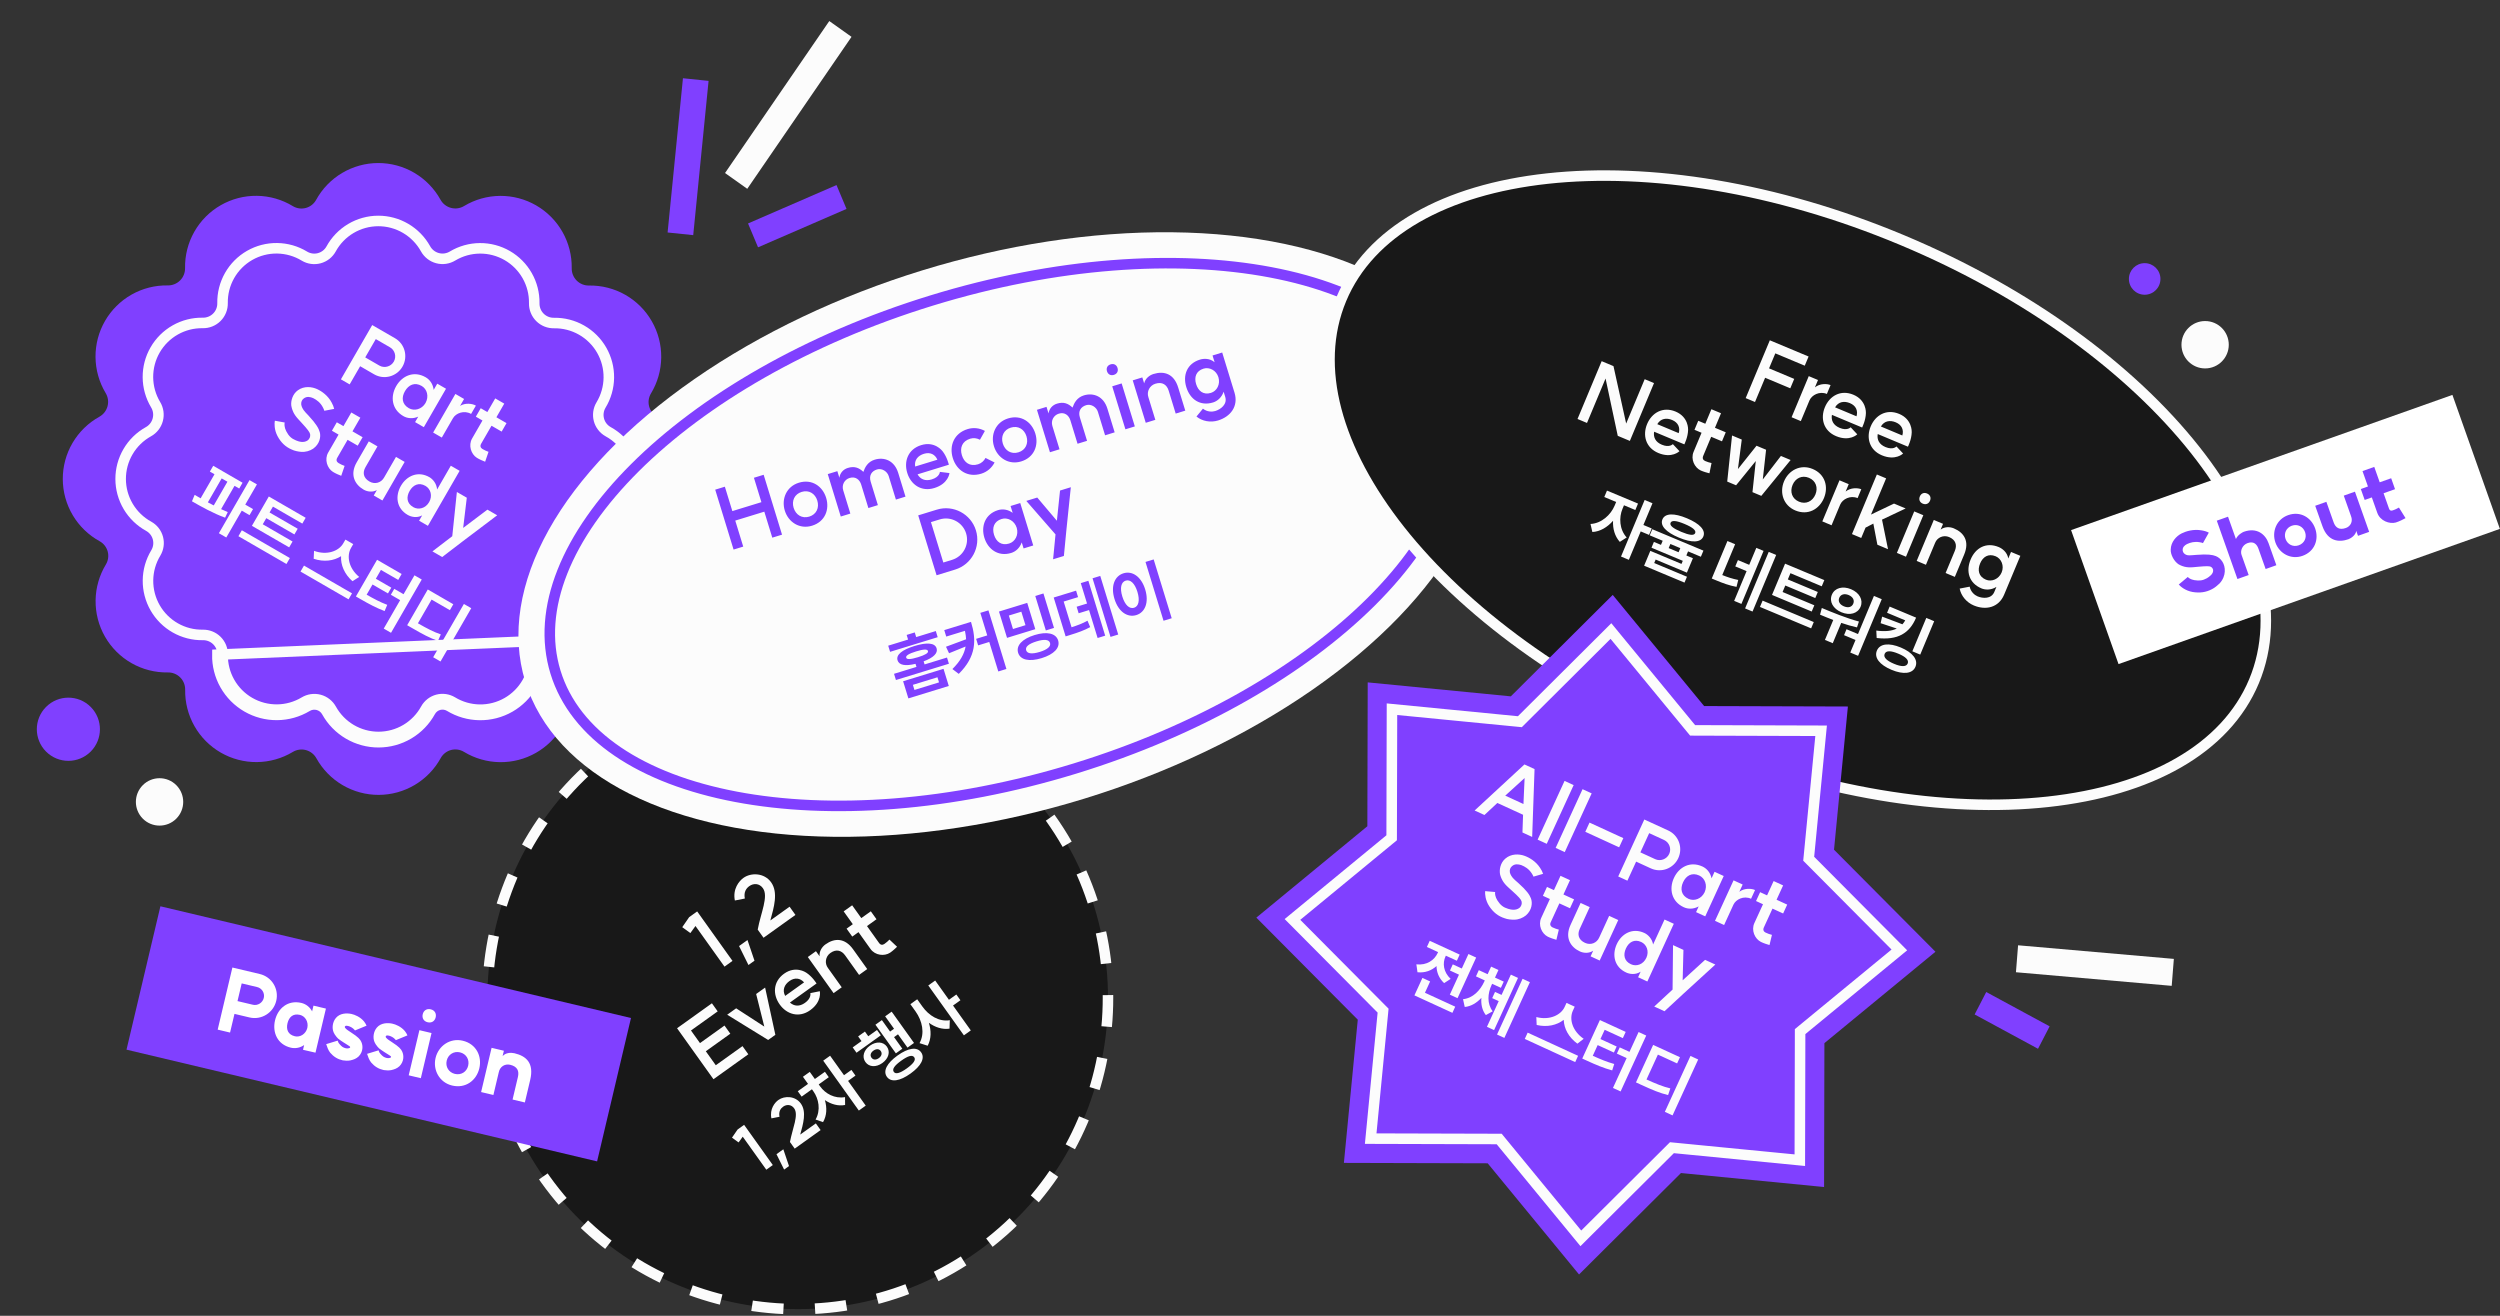 <svg width="475" height="250" viewBox="0 0 475 250" fill="none" xmlns="http://www.w3.org/2000/svg">
<rect x="0" y="0" width="475" height="250" fill="#333333" stroke="none"/>
<g clip-path="url(#clip0_896_12538)">
<ellipse cx="418.973" cy="65.5" rx="4.494" ry="4.5" fill="#FCFCFC"/>
<ellipse cx="407.487" cy="53" rx="2.996" ry="3" fill="#8040FF"/>
<rect width="4.893" height="29.455" transform="matrix(0.995 0.103 -0.099 0.995 129.76 14.865)" fill="#8040FF"/>
<rect width="4.917" height="18.331" transform="matrix(0.387 0.922 -0.917 0.398 158.936 35.162)" fill="#8040FF"/>
<rect width="5.182" height="35" transform="matrix(0.815 0.579 -0.566 0.825 157.565 4)" fill="#FCFCFC"/>
<rect width="4.8" height="13.701" transform="matrix(-0.459 0.888 -0.879 -0.476 389.428 195.005)" fill="#8040FF"/>
<rect width="5.136" height="29.714" transform="matrix(-0.079 0.997 -0.996 -0.087 413.031 182.19)" fill="#FCFCFC"/>
<circle r="4.497" transform="matrix(-0.707 -0.708 0.707 -0.708 30.314 152.363)" fill="#FCFCFC"/>
<circle r="5.996" transform="matrix(-0.707 -0.708 0.707 -0.708 12.992 138.557)" fill="#8040FF"/>
<path d="M123.844 121.035C125.048 118.949 125.672 116.578 125.651 114.169C125.631 111.76 124.967 109.399 123.728 107.333C123.502 106.96 123.353 106.545 123.291 106.113C123.229 105.682 123.255 105.242 123.367 104.82C123.48 104.399 123.676 104.005 123.945 103.662C124.214 103.318 124.549 103.033 124.931 102.823C127.041 101.651 128.798 99.934 130.018 97.851C131.239 95.767 131.879 93.394 131.87 90.978C131.862 88.562 131.207 86.192 129.972 84.115C128.737 82.039 126.969 80.332 124.851 79.171C124.481 78.964 124.156 78.684 123.896 78.349C123.636 78.014 123.445 77.63 123.336 77.219C123.226 76.809 123.2 76.382 123.258 75.961C123.317 75.541 123.458 75.136 123.675 74.772C124.927 72.709 125.603 70.347 125.633 67.932C125.663 65.518 125.046 63.139 123.846 61.044C122.646 58.948 120.907 57.213 118.81 56.018C116.713 54.824 114.334 54.214 111.922 54.251C111.487 54.261 111.054 54.183 110.649 54.021C110.245 53.859 109.878 53.616 109.57 53.308C109.262 52.999 109.019 52.632 108.857 52.227C108.695 51.822 108.617 51.389 108.627 50.953C108.665 48.544 108.06 46.169 106.873 44.072C105.686 41.976 103.96 40.235 101.876 39.03C99.791 37.825 97.422 37.199 95.016 37.218C92.609 37.237 90.251 37.9 88.187 39.138C87.815 39.364 87.401 39.513 86.97 39.575C86.539 39.637 86.1 39.61 85.679 39.498C85.258 39.385 84.865 39.187 84.522 38.918C84.18 38.648 83.896 38.312 83.687 37.929C82.514 35.817 80.797 34.058 78.715 32.835C76.632 31.612 74.26 30.971 71.847 30.977C69.433 30.984 67.066 31.638 64.991 32.873C62.917 34.107 61.211 35.875 60.053 37.994C59.846 38.365 59.567 38.69 59.233 38.951C58.898 39.211 58.515 39.402 58.105 39.512C57.696 39.622 57.268 39.649 56.848 39.591C56.428 39.533 56.024 39.392 55.659 39.175C53.597 37.918 51.236 37.238 48.822 37.206C46.409 37.174 44.031 37.79 41.938 38.991C39.844 40.192 38.111 41.933 36.919 44.033C35.727 46.134 35.12 48.516 35.161 50.931C35.171 51.367 35.092 51.801 34.929 52.205C34.767 52.61 34.524 52.977 34.216 53.286C33.907 53.594 33.54 53.836 33.136 53.998C32.731 54.16 32.298 54.239 31.862 54.229C29.456 54.188 27.083 54.793 24.989 55.979C22.895 57.166 21.157 58.892 19.954 60.977C18.751 63.063 18.128 65.433 18.148 67.842C18.169 70.251 18.833 72.611 20.071 74.677C20.297 75.05 20.446 75.465 20.508 75.897C20.57 76.329 20.544 76.768 20.432 77.19C20.319 77.611 20.123 78.005 19.854 78.349C19.585 78.692 19.25 78.977 18.868 79.187C16.758 80.359 15.001 82.077 13.781 84.16C12.56 86.244 11.921 88.618 11.929 91.034C11.937 93.45 12.592 95.82 13.826 97.897C15.06 99.974 16.828 101.682 18.946 102.842C19.316 103.049 19.641 103.328 19.902 103.663C20.163 103.998 20.354 104.381 20.464 104.791C20.574 105.201 20.6 105.629 20.542 106.049C20.483 106.47 20.341 106.874 20.123 107.238C18.87 109.302 18.193 111.665 18.163 114.081C18.133 116.497 18.75 118.877 19.951 120.973C21.152 123.069 22.893 124.805 24.992 126C27.091 127.194 29.471 127.803 31.885 127.763C32.32 127.753 32.753 127.832 33.157 127.994C33.562 128.156 33.929 128.399 34.237 128.707C34.545 129.015 34.787 129.383 34.95 129.787C35.111 130.192 35.19 130.626 35.18 131.061C35.141 133.47 35.747 135.846 36.934 137.942C38.121 140.039 39.846 141.78 41.931 142.985C44.016 144.19 46.384 144.815 48.791 144.796C51.198 144.777 53.556 144.115 55.62 142.877C55.992 142.65 56.406 142.501 56.837 142.44C57.268 142.378 57.707 142.404 58.128 142.517C58.548 142.63 58.942 142.827 59.284 143.097C59.627 143.366 59.911 143.703 60.12 144.085C61.293 146.195 63.01 147.952 65.091 149.173C67.173 150.394 69.543 151.035 71.955 151.028C74.367 151.021 76.733 150.368 78.806 149.135C80.88 147.903 82.585 146.136 83.744 144.02C83.95 143.649 84.229 143.324 84.563 143.063C84.898 142.802 85.281 142.611 85.69 142.501C86.1 142.391 86.527 142.365 86.947 142.424C87.367 142.483 87.771 142.625 88.135 142.843C90.198 144.099 92.559 144.778 94.973 144.81C97.387 144.841 99.764 144.224 101.858 143.023C103.952 141.822 105.685 140.081 106.877 137.981C108.069 135.881 108.676 133.498 108.635 131.083C108.626 130.647 108.705 130.213 108.867 129.809C109.03 129.404 109.273 129.037 109.581 128.728C109.889 128.42 110.257 128.178 110.661 128.016C111.066 127.854 111.499 127.775 111.934 127.785C114.341 127.826 116.715 127.222 118.809 126.035C120.904 124.848 122.642 123.122 123.844 121.035Z" fill="#8040FF"/>
<path d="M102.513 124.403L101.513 124.42C101.544 126.254 101.083 128.062 100.178 129.657C99.273 131.251 97.957 132.574 96.367 133.485C94.778 134.397 92.972 134.866 91.14 134.842C89.307 134.818 87.514 134.302 85.948 133.349L85.942 133.345C85.524 133.095 85.06 132.931 84.577 132.863C84.095 132.796 83.603 132.826 83.133 132.952C82.662 133.078 82.222 133.298 81.838 133.597C81.454 133.897 81.133 134.271 80.897 134.697L80.894 134.703C80.013 136.31 78.719 137.651 77.144 138.587C75.57 139.522 73.774 140.019 71.942 140.024C70.111 140.029 68.311 139.542 66.731 138.615C65.152 137.689 63.849 136.356 62.958 134.755C62.719 134.319 62.395 133.936 62.004 133.628C61.613 133.32 61.163 133.095 60.681 132.965C60.2 132.836 59.698 132.806 59.205 132.877C58.713 132.947 58.24 133.117 57.816 133.375C56.249 134.314 54.46 134.816 52.634 134.831C50.806 134.845 49.008 134.37 47.425 133.455C45.842 132.54 44.532 131.218 43.631 129.626C42.73 128.036 42.27 126.233 42.299 124.405C42.31 123.908 42.22 123.414 42.035 122.952C41.85 122.489 41.573 122.069 41.221 121.716C40.868 121.363 40.448 121.086 39.986 120.9C39.524 120.715 39.03 120.626 38.533 120.637C36.702 120.666 34.896 120.204 33.304 119.297C31.71 118.391 30.388 117.073 29.476 115.481C28.564 113.889 28.095 112.082 28.118 110.248C28.141 108.414 28.655 106.62 29.607 105.053L29.611 105.046C29.861 104.628 30.024 104.164 30.091 103.681C30.159 103.198 30.128 102.706 30.002 102.235C29.876 101.764 29.656 101.323 29.357 100.938C29.057 100.554 28.683 100.233 28.257 99.996L28.251 99.992C26.643 99.111 25.301 97.814 24.364 96.237C23.427 94.66 22.929 92.861 22.923 91.026C22.917 89.192 23.403 87.39 24.329 85.808C25.256 84.226 26.589 82.922 28.19 82.032C28.626 81.793 29.008 81.467 29.315 81.075C29.622 80.683 29.847 80.232 29.975 79.751C30.104 79.269 30.134 78.766 30.063 78.273C29.992 77.78 29.823 77.307 29.564 76.882C28.625 75.314 28.122 73.523 28.106 71.695C28.091 69.866 28.564 68.066 29.477 66.483C30.39 64.899 31.71 63.589 33.3 62.688C34.889 61.787 36.69 61.328 38.516 61.359C39.013 61.37 39.507 61.28 39.968 61.095C40.431 60.91 40.85 60.632 41.203 60.28C41.555 59.928 41.833 59.508 42.018 59.045C42.204 58.584 42.294 58.089 42.284 57.592C42.253 55.758 42.713 53.95 43.618 52.356C44.523 50.762 45.839 49.44 47.428 48.528C49.018 47.617 50.823 47.148 52.656 47.173C54.488 47.197 56.281 47.714 57.846 48.667L57.846 48.667L57.855 48.673C58.274 48.922 58.738 49.084 59.221 49.151C59.703 49.218 60.194 49.187 60.664 49.061C61.134 48.934 61.574 48.715 61.958 48.416C62.342 48.116 62.662 47.743 62.9 47.318L62.9 47.318L62.904 47.31C63.783 45.701 65.078 44.358 66.653 43.421C68.228 42.484 70.026 41.987 71.859 41.982C73.691 41.977 75.492 42.464 77.073 43.393C78.653 44.321 79.957 45.656 80.847 47.258C81.086 47.694 81.41 48.078 81.801 48.385C82.192 48.694 82.643 48.919 83.124 49.048C83.605 49.178 84.107 49.208 84.6 49.137C85.092 49.066 85.564 48.897 85.989 48.639C87.555 47.7 89.345 47.197 91.171 47.183C92.999 47.169 94.797 47.644 96.38 48.559C97.963 49.474 99.273 50.796 100.174 52.387C101.075 53.978 101.535 55.781 101.506 57.609C101.495 58.106 101.585 58.6 101.77 59.062C101.955 59.525 102.232 59.945 102.585 60.298C102.937 60.651 103.357 60.928 103.82 61.113C104.281 61.298 104.774 61.388 105.271 61.377C107.101 61.349 108.906 61.812 110.497 62.719C112.089 63.626 113.41 64.944 114.321 66.534C115.232 68.125 115.701 69.931 115.678 71.765C115.655 73.598 115.142 75.391 114.192 76.958L114.187 76.965C113.938 77.383 113.775 77.848 113.708 78.33C113.641 78.813 113.672 79.304 113.797 79.775C113.923 80.246 114.142 80.687 114.441 81.072C114.74 81.457 115.112 81.778 115.537 82.016L115.546 82.021C117.154 82.902 118.497 84.198 119.434 85.775C120.372 87.352 120.869 89.151 120.876 90.985C120.882 92.819 120.396 94.621 119.47 96.203C118.543 97.785 117.21 99.088 115.608 99.978C115.173 100.218 114.79 100.543 114.484 100.935C114.177 101.327 113.952 101.778 113.823 102.259C113.695 102.741 113.665 103.244 113.736 103.737C113.807 104.229 113.976 104.702 114.234 105.127C115.174 106.696 115.678 108.488 115.693 110.316C115.709 112.145 115.235 113.945 114.321 115.529L114.32 115.53C113.408 117.114 112.088 118.425 110.498 119.326C108.909 120.227 107.107 120.686 105.281 120.655C104.784 120.644 104.29 120.734 103.829 120.918C103.366 121.104 102.946 121.381 102.594 121.733C102.242 122.085 101.964 122.505 101.779 122.968C101.593 123.43 101.503 123.926 101.513 124.424L102.513 124.403ZM102.513 124.403C102.505 124.04 102.571 123.679 102.706 123.341C102.841 123.004 103.044 122.698 103.301 122.441C103.557 122.184 103.864 121.982 104.201 121.847C104.538 121.712 104.899 121.647 105.262 121.655L41.3 124.385C41.267 126.393 41.772 128.372 42.761 130.119C43.751 131.866 45.188 133.317 46.926 134.321C48.663 135.326 50.637 135.847 52.642 135.831C54.648 135.815 56.613 135.263 58.333 134.232C58.643 134.043 58.988 133.919 59.347 133.867C59.706 133.816 60.072 133.838 60.423 133.932C60.773 134.026 61.101 134.19 61.387 134.415C61.672 134.639 61.909 134.92 62.083 135.238C63.061 136.997 64.492 138.461 66.226 139.478C67.961 140.496 69.936 141.03 71.946 141.024C73.956 141.019 75.927 140.474 77.655 139.447C79.383 138.42 80.804 136.948 81.77 135.184C81.942 134.875 82.174 134.604 82.453 134.386C82.731 134.169 83.051 134.01 83.392 133.918C83.733 133.827 84.089 133.805 84.439 133.854C84.789 133.903 85.126 134.022 85.429 134.204C87.148 135.25 89.116 135.816 91.127 135.842C93.139 135.869 95.12 135.354 96.865 134.354C98.609 133.353 100.054 131.901 101.047 130.151C102.041 128.401 102.547 126.416 102.513 124.403Z" stroke="#FCFCFC" stroke-width="2"/>
<path d="M72.081 69.46L69.394 67.906L71.4 64.427L74.087 65.981C75.043 66.533 75.371 67.758 74.82 68.714C74.276 69.657 73.037 70.012 72.081 69.46ZM64.774 72.074L66.436 73.035L68.427 69.583L71.086 71.121C72.984 72.218 75.389 71.538 76.468 69.667C77.563 67.768 76.94 65.357 75.043 64.26L70.721 61.761L64.774 72.074ZM77.678 77.555C76.362 76.795 76.245 75.525 76.94 74.32C77.635 73.114 78.8 72.567 80.116 73.328C81.141 73.921 81.552 75.322 80.846 76.578C80.121 77.803 78.703 78.148 77.678 77.555ZM75.278 73.359C74.135 75.341 74.412 77.774 76.628 79.056C77.418 79.512 78.429 79.616 79.467 79.162L78.867 80.202L80.529 81.163L84.742 73.858L83.079 72.897L82.4 74.075C82.266 72.963 81.67 72.138 80.88 71.682C78.664 70.4 76.428 71.363 75.278 73.359ZM87.414 77.122L88.174 75.805L86.525 74.852L82.297 82.184L83.945 83.137L86.071 79.45C86.623 78.494 88.193 77.886 89.508 78.647L90.42 77.067C89.782 76.698 88.434 76.473 87.414 77.122ZM92.177 87.729L92.82 85.846C92.538 85.757 91.994 85.517 91.655 85.303C91.303 85.081 91.166 84.742 91.422 84.299L93.388 80.889L95.313 82.002L96.24 80.394L94.315 79.281L95.809 76.689L94.092 75.696L92.597 78.288L91.337 77.56L90.41 79.168L91.67 79.896L89.704 83.306C88.945 84.623 89.511 86.299 90.609 86.989C91.086 87.283 91.812 87.593 92.177 87.729ZM55.434 85.414C55.934 85.666 56.65 85.803 57.178 85.849C58.076 85.925 58.872 85.665 59.499 85.251C60.748 84.365 61.01 82.982 60.748 82.091C60.552 81.406 60.121 80.584 58.64 78.988L58.068 78.38C57.746 78.009 57.586 77.806 57.452 77.525C57.311 77.258 57.266 77.048 57.229 76.823C57.199 76.362 57.36 75.956 57.734 75.692C58.333 75.262 58.947 75.414 59.499 75.641C60.174 75.975 60.888 76.499 61.357 77.417C61.492 77.662 61.573 77.874 61.62 78.049L63.49 77.689C63.406 77.289 63.249 76.921 63.017 76.491C62.322 75.166 61.139 74.334 60.246 73.929C59.298 73.492 57.799 73.272 56.586 74.16C55.613 74.854 55.221 76.143 55.349 77.104C55.369 77.263 55.476 77.75 55.729 78.303C55.946 78.761 56.263 79.203 56.707 79.682L57.286 80.312C58.49 81.618 58.847 82.12 58.925 82.498C59.013 82.955 58.81 83.466 58.357 83.74C58.052 83.915 57.733 83.989 57.304 83.963C56.898 83.932 56.498 83.793 56.246 83.684C55.365 83.323 54.883 82.878 54.381 81.922C54.009 81.19 54.018 80.567 54.092 80.277L52.221 79.935C52.128 80.417 52.077 81.626 52.721 82.848C53.378 84.078 54.232 84.904 55.434 85.414ZM64.833 90.404L65.476 88.521C65.195 88.432 64.65 88.191 64.312 87.977C63.959 87.755 63.822 87.417 64.078 86.973L66.044 83.564L67.969 84.677L68.897 83.069L66.971 81.956L68.466 79.364L66.748 78.371L65.254 80.963L63.993 80.234L63.066 81.842L64.326 82.571L62.36 85.981C61.601 87.297 62.167 88.974 63.265 89.664C63.742 89.958 64.469 90.267 64.833 90.404ZM69.441 88.761L71.719 84.811L70.07 83.858L67.769 87.85C66.426 90.179 67.396 92.052 69.086 93.029C69.765 93.421 70.758 93.588 71.603 93.116L71.011 94.142L72.66 95.094L76.888 87.762L75.24 86.809L72.978 90.732C72.424 91.724 71.234 92.09 70.195 91.489C68.99 90.793 68.874 89.746 69.441 88.761ZM78.514 96.353C77.253 95.624 77.175 94.415 77.838 93.264C78.486 92.142 79.579 91.591 80.84 92.32C81.837 92.896 82.216 94.224 81.537 95.403C80.842 96.608 79.511 96.93 78.514 96.353ZM76.176 92.304C75.057 94.244 75.311 96.59 77.458 97.831C78.068 98.184 79.146 98.493 80.211 97.926L79.628 98.938L81.304 99.906L87.33 89.456L85.654 88.487L83.049 93.005C82.958 91.881 82.255 91.05 81.591 90.665C79.443 89.424 77.279 90.391 76.176 92.304ZM84.019 105.837L87.923 102.846L94.466 97.905L92.61 96.832L88.003 100.305L88.69 94.566L86.806 93.477L85.931 101.879L82.162 104.764L84.019 105.837Z" fill="#FCFCFC"/>
<path d="M40.514 88.498L39.878 89.601L40.756 90.109L38.119 94.681L36.983 94.024L36.473 95.246C38.195 96.241 40.522 97.541 42.767 98.359L43.272 97.299C42.864 97.123 42.433 96.934 42.008 96.734L44.56 92.308L45.449 92.822L46.086 91.718L40.514 88.498ZM39.494 95.446L42.118 90.896L43.209 91.527L40.612 96.032L39.494 95.446ZM41.589 101.312L42.996 102.125L45.938 97.023L47.412 97.876L48.075 96.727L46.6 95.874L48.815 92.034L47.408 91.221L41.589 101.312ZM51.076 94.333L47.862 99.907L54.941 103.999L55.584 102.885L49.923 99.612L50.592 98.452L55.938 101.542L56.561 100.461L51.215 97.371L51.858 96.256L57.44 99.483L58.077 98.379L51.076 94.333ZM45.299 101.879L54.426 107.156L55.076 106.03L45.948 100.753L45.299 101.879ZM65.63 102.521L65.208 103.253C64.358 104.728 62.107 105.559 59.669 104.661L59.597 106.165C61.532 106.818 63.397 106.575 64.802 105.675C64.708 107.348 65.437 109.076 66.969 110.427L68.246 109.618C66.227 107.941 65.824 105.62 66.694 104.111L67.116 103.379L65.63 102.521ZM57.1 108.596L66.228 113.872L66.883 112.735L57.756 107.459L57.1 108.596ZM78.749 109.308L76.677 112.901L74.91 111.879L74.261 113.005L76.028 114.027L72.911 119.432L74.295 120.233L80.133 110.108L78.749 109.308ZM67.623 113.327L68.433 113.796C70.155 114.791 71.475 115.494 73.075 116.104L73.576 114.922C72.21 114.402 71.076 113.792 69.663 112.99L70.78 111.053L73.717 112.751L74.347 111.659L71.41 109.961L72.377 108.283L75.664 110.182L76.313 109.056L71.642 106.356L67.623 113.327ZM88.141 114.752L82.302 124.876L83.698 125.683L89.536 115.559L88.141 114.752ZM77.362 118.792L78.218 119.287C80.367 120.529 81.67 121.237 83.217 121.756L83.755 120.536C82.352 120.055 81.2 119.449 79.404 118.426L82.002 113.921L85.48 115.932L86.129 114.805L81.278 112.001L77.362 118.792Z" fill="#FCFCFC"/>
<circle r="59" transform="matrix(0.813 -0.582 0.581 0.814 151.559 189.695)" fill="#181818" stroke="#FCFCFC" stroke-width="2" stroke-dasharray="6 6"/>
<path d="M132.464 173.17L130.941 174.259L129.627 176.164L131.172 177.281L132.141 175.939L137.654 183.661L139.176 182.571L132.464 173.17ZM142.023 178.606L140.422 179.751L142.207 183.353L143.352 182.533L142.023 178.606ZM143.956 176.612L145.071 178.175L151.134 173.835L150.019 172.273L146.363 174.89C147.057 172.366 147.89 169.566 146.514 167.639C145.221 165.829 142.712 165.756 141.255 166.799C140.409 167.404 139.184 168.91 139.623 171.095L141.519 170.722C141.27 169.464 141.811 168.762 142.37 168.362C143.177 167.784 144.274 167.806 144.952 168.756C146.059 170.306 144.554 173.43 143.969 176.603L143.956 176.612ZM135.264 190.625L128.641 195.365L135.558 205.053L142.181 200.313L141.074 198.763L136 202.395L134.103 199.739L138.761 196.405L137.655 194.855L132.997 198.189L131.286 195.793L136.361 192.161L135.264 190.625ZM145.372 187.64L143.668 188.86L145.217 195.05L139.869 191.579L138.164 192.799L145.952 197.594L147.318 196.616L145.372 187.64ZM152.773 186.652L149.182 189.222C148.6 188.104 149.033 187.085 149.996 186.396C151.024 185.661 152.059 185.844 152.773 186.652ZM148.144 190.851C149.482 192.726 151.814 193.458 153.934 191.94C156.224 190.301 155.761 188.33 155.761 188.33L153.958 188.696C153.958 188.696 154.241 189.615 152.953 190.537C151.886 191.301 150.884 191.192 150.084 190.485L155.145 186.862C155.145 186.862 154.353 185.56 153.184 184.803C153.08 184.74 151.165 183.435 148.979 184.999C146.858 186.517 146.796 188.963 148.144 190.851ZM160.574 181.521L163.223 185.233L164.772 184.124L162.094 180.374C160.532 178.187 158.584 178.184 156.841 179.432C156.151 179.925 155.632 180.769 155.72 181.69L155.032 180.726L153.484 181.834L158.383 188.697L159.932 187.589L157.319 183.929C156.633 183.024 156.835 181.738 157.772 181.067C158.904 180.257 159.904 180.584 160.574 181.521ZM170.445 179.887L168.999 178.521C168.802 178.741 168.358 179.138 168.023 179.357C167.676 179.587 167.311 179.572 167.014 179.155L164.727 175.952L166.535 174.657L165.457 173.147L163.648 174.441L161.91 172.006L160.296 173.161L162.035 175.596L160.851 176.443L161.929 177.954L163.113 177.107L165.4 180.31C166.284 181.547 168.042 181.725 169.124 181.009C169.589 180.697 170.17 180.162 170.445 179.887Z" fill="#FCFCFC"/>
<path d="M141.382 213.72L140.145 214.606L139.078 216.153L140.333 217.061L141.12 215.971L145.599 222.245L146.836 221.359L141.382 213.72ZM148.832 218.364L147.531 219.295L148.982 222.221L149.912 221.556L148.832 218.364ZM150.085 216.972L150.992 218.241L155.918 214.715L155.011 213.446L152.041 215.572C152.605 213.521 153.282 211.247 152.164 209.681C151.114 208.21 149.075 208.151 147.891 208.998C147.203 209.49 146.208 210.714 146.565 212.489L148.106 212.186C147.903 211.164 148.342 210.593 148.797 210.268C149.452 209.799 150.344 209.817 150.895 210.589C151.794 211.848 150.571 214.386 150.096 216.964L150.085 216.972ZM151.579 207.334L152.311 208.36L154.267 206.96L154.539 207.341C155.566 208.78 155.975 210.918 154.958 212.716L156.377 213.204C157.105 211.964 157.15 210.461 156.728 209.02C157.893 209.801 159.232 210.201 160.569 209.948L160.557 208.454C158.581 208.797 156.803 207.783 155.829 206.418L155.557 206.037L157.47 204.668L156.737 203.642L154.824 205.011L153.857 203.657L152.557 204.587L153.524 205.942L151.579 207.334ZM163.178 211.006L164.488 210.068L161.135 205.37L162.541 204.364L161.77 203.285L160.364 204.291L157.72 200.588L156.409 201.526L163.178 211.006ZM168.18 193.102L169.865 195.461L169.114 195.998L167.558 193.819L166.332 194.696L170.215 200.135L171.441 199.257L169.87 197.056L170.62 196.519L172.426 199.048L173.663 198.162L169.417 192.216L168.18 193.102ZM162.737 200.019L167.356 196.713L166.631 195.697L164.972 196.885L164.337 195.996L163.047 196.919L163.682 197.808L162.012 199.004L162.737 200.019ZM164.427 201.783C165.13 202.767 166.462 202.82 167.635 201.981C168.83 201.126 169.21 199.846 168.508 198.862C167.813 197.889 166.473 197.825 165.279 198.68C164.105 199.519 163.732 200.809 164.427 201.783ZM165.579 200.958C165.255 200.503 165.443 199.984 165.951 199.621C166.469 199.251 167.02 199.24 167.345 199.695C167.67 200.15 167.489 200.679 166.971 201.05C166.463 201.413 165.904 201.413 165.579 200.958ZM168.513 204.598C169.291 205.687 170.963 205.434 172.993 203.981C175.023 202.528 175.793 201.034 175.015 199.944C174.229 198.844 172.568 199.09 170.538 200.543C168.508 201.995 167.728 203.497 168.513 204.598ZM169.824 203.659C169.454 203.141 169.961 202.442 171.241 201.527C172.52 200.611 173.334 200.364 173.704 200.883C174.059 201.38 173.57 202.082 172.291 202.997C171.011 203.913 170.179 204.157 169.824 203.659ZM172.97 190.793L173.967 192.189C175.228 193.956 175.756 196.328 174.71 198.196L176.258 198.687C176.948 197.394 176.952 195.856 176.488 194.334C177.695 195.196 179.054 195.646 180.411 195.443L180.463 193.839C178.423 194.18 176.483 192.962 175.267 191.259L174.27 189.862L172.97 190.793ZM183.142 196.717L184.453 195.779L181.076 191.05L182.482 190.044L181.704 188.954L180.298 189.96L177.684 186.299L176.374 187.238L183.142 196.717Z" fill="#FCFCFC"/>
<ellipse rx="95" ry="52.5" transform="matrix(0.956 -0.294 0.293 0.956 190.617 101.562)" fill="#FCFCFC"/>
<path d="M275.689 75.414C279.372 87.424 273.537 101.365 260.589 114.268C247.677 127.135 227.881 138.755 204.248 146.019C180.616 153.283 157.717 154.786 139.819 151.389C121.87 147.982 109.228 139.721 105.545 127.71C101.863 115.7 107.698 101.759 120.646 88.856C133.557 75.989 153.354 64.368 176.986 57.105C200.619 49.841 223.517 48.338 241.415 51.735C259.364 55.142 272.007 63.403 275.689 75.414Z" stroke="#8040FF" stroke-width="2"/>
<path d="M145.096 90.207L143.246 90.776L144.667 95.411L139.146 97.108L137.724 92.473L135.889 93.037L139.379 104.418L141.214 103.854L139.699 98.913L145.22 97.216L146.735 102.157L148.586 101.588L145.096 90.207ZM153.762 98.156C152.385 98.579 151.204 97.837 150.791 96.491C150.383 95.16 150.946 93.882 152.322 93.459C153.698 93.036 154.88 93.778 155.288 95.109C155.701 96.455 155.138 97.733 153.762 98.156ZM149.109 97.008C149.784 99.211 151.921 100.613 154.292 99.884C156.77 99.123 157.646 96.794 156.97 94.592C156.295 92.389 154.265 90.954 151.787 91.716C149.417 92.444 148.434 94.805 149.109 97.008ZM168.853 90.454L170.223 94.921L172.043 94.361L170.659 89.849C169.941 87.508 168.011 86.779 166.191 87.339C164.891 87.738 164.35 88.758 164.04 89.657C163.214 88.873 162.352 88.519 161.083 88.909C160.226 89.172 159.602 89.866 159.479 90.774L159.095 89.52L157.275 90.079L159.746 98.141L161.566 97.581L160.211 93.16C159.892 92.12 160.453 91.111 161.431 90.81C162.578 90.457 163.351 91.174 163.623 92.062L164.992 96.528L166.797 95.974L165.427 91.507C165.061 90.314 165.633 89.502 166.627 89.197C167.56 88.91 168.581 89.567 168.853 90.454ZM178.101 87.344L173.88 88.641C173.683 87.396 174.416 86.568 175.548 86.22C176.756 85.849 177.68 86.352 178.101 87.344ZM172.378 89.856C173.054 92.058 175.033 93.492 177.526 92.726C180.218 91.899 180.403 89.883 180.403 89.883L178.577 89.658C178.577 89.658 178.554 90.619 177.039 91.085C175.785 91.47 174.87 91.049 174.335 90.125L180.285 88.296C180.285 88.296 179.946 86.81 179.077 85.721C178.998 85.628 177.595 83.783 175.026 84.573C172.533 85.339 171.698 87.638 172.378 89.856ZM185.83 88.215C184.255 88.7 183.177 87.859 182.76 86.498C182.342 85.136 182.763 83.835 184.339 83.351C184.981 83.153 185.631 83.255 186.191 83.552L187.132 81.873C186.148 81.338 184.978 81.179 183.846 81.527C181.246 82.326 180.318 84.704 181.031 87.029C181.744 89.354 183.845 90.801 186.445 90.001C187.576 89.654 188.456 88.865 188.971 87.869L187.251 87.009C186.954 87.569 186.472 88.018 185.83 88.215ZM193.505 85.94C192.129 86.363 190.947 85.621 190.535 84.275C190.127 82.944 190.689 81.667 192.065 81.244C193.442 80.821 194.623 81.562 195.031 82.893C195.444 84.239 194.882 85.517 193.505 85.94ZM188.852 84.792C189.528 86.995 191.665 88.397 194.035 87.668C196.513 86.907 197.389 84.579 196.713 82.376C196.038 80.173 194.008 78.738 191.53 79.5C189.16 80.228 188.177 82.59 188.852 84.792ZM208.596 78.238L209.966 82.705L211.786 82.146L210.402 77.633C209.685 75.293 207.754 74.564 205.934 75.123C204.634 75.522 204.093 76.542 203.783 77.441C202.957 76.657 202.095 76.303 200.826 76.693C199.969 76.956 199.345 77.65 199.222 78.558L198.838 77.304L197.018 77.864L199.489 85.925L201.309 85.366L199.954 80.945C199.635 79.905 200.196 78.895 201.175 78.594C202.322 78.242 203.094 78.959 203.366 79.846L204.735 84.313L206.54 83.758L205.17 79.291C204.805 78.098 205.376 77.286 206.37 76.981C207.303 76.694 208.324 77.351 208.596 78.238ZM211.323 73.399L213.828 81.568L215.617 81.018L213.113 72.849L211.323 73.399ZM210.325 70.526C210.499 71.092 210.987 71.427 211.629 71.23C212.287 71.028 212.502 70.476 212.329 69.91C212.16 69.359 211.672 69.024 211.014 69.226C210.372 69.424 210.156 69.975 210.325 70.526ZM222.046 74.222L223.383 78.581L225.203 78.022L223.852 73.616C223.064 71.046 221.217 70.426 219.167 71.055C218.357 71.305 217.598 71.94 217.389 72.841L217.041 71.709L215.221 72.268L217.693 80.33L219.513 79.77L218.195 75.472C217.832 74.395 218.431 73.24 219.533 72.902C220.863 72.493 221.708 73.12 222.046 74.222ZM230.084 74.647C228.646 75.088 227.668 74.301 227.26 72.97C226.866 71.685 227.234 70.484 228.672 70.042C229.804 69.694 231.103 70.383 231.497 71.668C231.905 72.999 231.216 74.299 230.084 74.647ZM225.399 73.559C226.117 75.9 228.043 77.216 230.49 76.463C231.178 76.252 232.079 75.64 232.493 74.425L232.802 75.435C233.214 76.832 231.931 77.778 230.891 78.098C230.325 78.272 229.343 78.289 228.559 77.643L227.329 79.142C228.425 80.044 230.017 80.325 231.44 79.888C233.81 79.159 235.33 77.185 234.567 74.641L232.217 66.977L230.382 67.541L230.776 68.826C229.829 68.029 228.668 68.118 227.995 68.325C225.548 69.078 224.691 71.249 225.399 73.559ZM180.9 106.369L179.233 106.881L176.879 99.202L178.546 98.69C180.656 98.041 182.91 99.223 183.562 101.349C184.214 103.476 183.011 105.72 180.9 106.369ZM177.95 109.301L181.498 108.21C184.618 107.251 186.389 103.912 185.427 100.776C184.466 97.64 181.129 95.87 178.009 96.829L174.46 97.92L177.95 109.301ZM191.736 103.273C190.283 103.719 189.275 102.941 188.867 101.61C188.459 100.279 188.853 99.053 190.306 98.607C191.438 98.259 192.742 98.912 193.18 100.285C193.582 101.651 192.868 102.925 191.736 103.273ZM187.032 102.174C187.702 104.362 189.671 105.816 192.118 105.063C192.99 104.795 193.755 104.125 194.13 103.056L194.482 104.203L196.317 103.639L193.845 95.577L192.01 96.141L192.409 97.442C191.504 96.782 190.495 96.657 189.623 96.925C187.176 97.677 186.356 99.972 187.032 102.174ZM202.138 105.633L202.611 100.733L203.456 92.573L201.407 93.203L200.807 98.944L197.078 94.533L194.998 95.173L200.547 101.535L200.089 106.262L202.138 105.633Z" fill="#8040FF"/>
<path d="M171.591 129.438L172.59 132.694L180.269 130.334L179.271 127.078L171.591 129.438ZM170.228 129.204L180.293 126.111L179.931 124.93L175.669 126.24L175.49 125.656C177.357 124.96 178.237 124.104 177.955 123.184C177.635 122.14 176.137 122.002 173.751 122.736C171.366 123.469 170.216 124.421 170.536 125.465C170.818 126.384 172.013 126.602 173.949 126.129L174.128 126.714L169.866 128.024L170.228 129.204ZM169.116 123.848L178.162 121.067L177.804 119.899L174.076 121.045L173.805 120.162L172.265 120.636L172.535 121.518L168.758 122.679L169.116 123.848ZM173.743 131.089L173.445 130.119L178.118 128.683L178.415 129.653L173.743 131.089ZM172.176 124.961C172.058 124.575 172.664 124.199 174.068 123.767C175.484 123.332 176.196 123.303 176.314 123.689C176.429 124.062 175.823 124.438 174.407 124.873C173.003 125.305 172.291 125.333 172.176 124.961ZM184.49 118.156L179.408 119.719L179.785 120.949L183.339 119.857C183.453 120.406 183.535 120.939 183.559 121.462L179.738 122.881L180.321 124.116L183.464 122.837C183.212 124.275 182.438 125.655 180.956 127.117L182.163 128.038C185.511 124.724 185.538 121.574 184.49 118.156ZM185.846 122.622L187.958 121.973L189.677 127.578L191.218 127.105L187.803 115.969L186.262 116.442L187.577 120.73L185.465 121.379L185.846 122.622ZM189.804 116.197L191.336 121.193L196.704 119.543L195.173 114.547L189.804 116.197ZM193.443 124.027C193.866 125.407 195.58 125.764 197.916 125.046C200.252 124.328 201.471 123.069 201.048 121.69C200.625 120.31 198.907 119.941 196.571 120.659C194.234 121.377 193.02 122.648 193.443 124.027ZM192.466 119.513L191.681 116.953L194.055 116.223L194.84 118.783L192.466 119.513ZM194.971 123.558C194.765 122.886 195.462 122.319 196.94 121.864C198.407 121.414 199.301 121.492 199.507 122.163C199.705 122.81 199.02 123.415 197.554 123.865C196.075 124.32 195.169 124.204 194.971 123.558ZM198.709 119.784L200.262 119.306L198.254 112.756L196.701 113.234L198.709 119.784ZM207.583 109.875L210.997 121.012L212.463 120.561L209.049 109.425L207.583 109.875ZM202.469 120.913L203.239 120.676C204.879 120.172 205.97 119.782 207.136 119.152L206.627 117.935C205.673 118.459 204.785 118.8 203.596 119.179L202.098 114.295L204.832 113.455L204.455 112.224L200.205 113.53L202.469 120.913ZM204.943 116.521L206.919 115.914L208.546 121.221L209.987 120.778L206.79 110.35L205.349 110.793L206.538 114.671L204.562 115.278L204.943 116.521ZM217.644 106.769L221.07 117.943L222.624 117.465L219.198 106.292L217.644 106.769ZM211.748 113.791C212.498 116.239 214.21 117.386 215.9 116.866C217.577 116.351 218.339 114.444 217.588 111.995C216.841 109.559 215.142 108.409 213.465 108.924C211.775 109.444 211.001 111.354 211.748 113.791ZM213.239 113.332C212.728 111.667 213.034 110.58 213.891 110.316C214.736 110.057 215.599 110.784 216.109 112.45C216.62 114.115 216.318 115.215 215.473 115.474C214.615 115.738 213.749 114.998 213.239 113.332Z" fill="#8040FF"/>
<path d="M428.262 129.442C422.878 142.329 408.462 150.232 389.101 152.342C369.78 154.447 345.778 150.736 321.706 140.657C297.634 130.577 278.141 116.075 266.069 100.825C253.972 85.543 249.467 69.718 254.85 56.83C260.233 43.942 274.649 36.039 294.01 33.93C313.332 31.825 337.333 35.535 361.405 45.615C385.477 55.694 404.971 70.197 417.043 85.447C429.14 100.729 433.645 116.554 428.262 129.442Z" fill="#181818" stroke="#FCFCFC" stroke-width="2"/>
<path d="M343.632 67.739L336.267 64.656L331.679 75.64L333.45 76.381L335.374 71.775L340.156 73.777L340.902 71.991L336.121 69.989L337.311 67.139L342.904 69.481L343.632 67.739ZM344.835 73.603L345.42 72.2L343.664 71.465L340.402 79.275L342.158 80.01L343.799 76.083C344.224 75.064 345.704 74.262 347.106 74.849L347.809 73.166C347.13 72.881 345.764 72.83 344.835 73.603ZM352.736 79.097L348.662 77.391C349.306 76.308 350.398 76.141 351.491 76.598C352.657 77.086 353.046 78.064 352.736 79.097ZM346.732 77.363C345.844 79.489 346.449 81.859 348.855 82.866C351.452 83.954 352.882 82.523 352.882 82.523L351.623 81.18C351.623 81.18 350.991 81.905 349.53 81.293C348.319 80.786 347.885 79.876 348.064 78.823L353.805 81.227C353.805 81.227 354.494 79.868 354.522 78.474C354.521 78.352 354.621 76.035 352.142 74.997C349.736 73.99 347.626 75.223 346.732 77.363ZM361.441 82.742L357.368 81.036C358.011 79.953 359.104 79.786 360.196 80.243C361.362 80.731 361.751 81.709 361.441 82.742ZM355.437 81.008C354.549 83.135 355.154 85.504 357.56 86.511C360.158 87.599 361.588 86.168 361.588 86.168L360.328 84.826C360.328 84.826 359.696 85.55 358.235 84.938C357.025 84.431 356.59 83.521 356.769 82.468L362.51 84.872C362.51 84.872 363.2 83.513 363.227 82.119C363.226 81.997 363.326 79.681 360.847 78.642C358.441 77.635 356.331 78.868 355.437 81.008ZM314.263 72.788L312.492 72.046L308.971 80.477L306.56 69.562L304.316 68.623L299.728 79.607L301.529 80.361L305.056 71.916L307.373 82.808L309.675 83.772L314.263 72.788ZM318.954 82.298L314.881 80.592C315.525 79.508 316.617 79.342 317.709 79.799C318.875 80.287 319.264 81.265 318.954 82.298ZM312.951 80.564C312.063 82.69 312.668 85.06 315.074 86.067C317.671 87.155 319.101 85.724 319.101 85.724L317.841 84.382C317.841 84.382 317.209 85.106 315.748 84.494C314.538 83.987 314.103 83.077 314.283 82.024L320.024 84.428C320.024 84.428 320.713 83.069 320.74 81.675C320.739 81.553 320.84 79.237 318.361 78.198C315.955 77.191 313.845 78.424 312.951 80.564ZM324.793 89.929L325.192 87.98C324.901 87.927 324.33 87.758 323.968 87.589C323.59 87.413 323.411 87.095 323.608 86.623L325.125 82.991L327.177 83.85L327.892 82.137L325.841 81.278L326.994 78.517L325.164 77.751L324.011 80.512L322.667 79.95L321.952 81.662L323.295 82.225L321.778 85.856C321.192 87.259 321.967 88.85 323.144 89.395C323.654 89.626 324.415 89.84 324.793 89.929ZM340.218 87.403L338.373 86.63L334.928 91.102L335.555 85.45L333.739 84.69L330.205 89.125L330.935 83.516L329.09 82.743L328.172 91.5L329.855 92.205L333.6 87.597L332.969 93.508L334.651 94.213L340.218 87.403ZM341.809 95.319C340.48 94.763 340.046 93.436 340.589 92.137C341.125 90.853 342.373 90.231 343.702 90.787C345.03 91.343 345.464 92.669 344.928 93.954C344.385 95.253 343.137 95.875 341.809 95.319ZM338.965 91.457C338.077 93.583 338.824 96.03 341.112 96.987C343.503 97.989 345.663 96.76 346.551 94.634C347.439 92.508 346.796 90.105 344.405 89.104C342.117 88.146 339.853 89.331 338.965 91.457ZM350.673 93.394L351.259 91.991L349.503 91.256L346.241 99.066L347.997 99.801L349.637 95.874C350.063 94.855 351.543 94.052 352.945 94.64L353.648 92.957C352.969 92.672 351.603 92.621 350.673 93.394ZM358.362 90.889L356.605 90.153L351.875 101.477L353.632 102.213L354.452 100.249L355.934 99.482L356.701 103.498L358.723 104.345L357.582 98.732L362.077 96.607L359.863 95.68L355.488 97.769L358.362 90.889ZM363.703 97.167L360.41 105.051L362.136 105.774L365.43 97.89L363.703 97.167ZM364.771 94.319C364.543 94.865 364.704 95.435 365.324 95.695C365.958 95.96 366.476 95.674 366.705 95.128C366.927 94.597 366.766 94.026 366.131 93.76C365.512 93.501 364.993 93.787 364.771 94.319ZM371.419 104.665L369.662 108.873L371.418 109.608L373.194 105.356C374.23 102.876 373.207 101.216 371.229 100.388C370.447 100.06 369.458 100.062 368.722 100.621L369.178 99.529L367.422 98.793L364.172 106.574L365.928 107.309L367.661 103.161C368.069 102.1 369.268 101.596 370.331 102.041C371.615 102.579 371.863 103.602 371.419 104.665ZM377.326 110.139C375.939 109.558 375.69 108.327 376.227 107.042C376.745 105.802 377.795 105.114 379.182 105.695C380.274 106.153 380.833 107.514 380.315 108.754C379.778 110.039 378.418 110.597 377.326 110.139ZM374.42 106.303C373.477 108.562 374.117 110.807 376.478 111.796C377.142 112.074 378.225 112.181 379.319 111.512L378.912 112.486C378.336 113.823 376.745 113.73 375.742 113.309C375.196 113.081 374.43 112.465 374.24 111.466L372.336 111.831C372.603 113.227 373.648 114.462 375.02 115.037C377.308 115.995 379.737 115.451 380.776 113.006L383.865 105.609L382.094 104.868L381.576 106.108C381.357 104.889 380.408 104.214 379.759 103.942C377.397 102.953 375.351 104.074 374.42 106.303Z" fill="#FCFCFC"/>
<path d="M305.326 93.211L304.815 94.434L307.069 95.378L306.783 96.062C306.047 97.825 304.282 99.454 302.197 99.553L302.546 101.081C304.026 101.01 305.408 100.165 306.479 98.95C306.405 100.442 306.8 101.89 307.764 102.956L309.071 102.121C307.668 100.59 307.589 98.316 308.27 96.684L308.556 96.001L310.714 96.904L311.225 95.681L305.326 93.211ZM307.994 105.744L309.481 106.366L311.736 100.968L313.319 101.631L313.83 100.408L312.247 99.745L313.971 95.618L312.484 94.996L307.994 105.744ZM320.514 98.471C318.08 97.452 316.358 97.492 315.862 98.68C315.366 99.867 316.546 101.122 318.981 102.142C321.427 103.166 323.136 103.121 323.632 101.933C324.129 100.746 322.96 99.495 320.514 98.471ZM313.453 101.716L315.911 102.745L315.585 103.525L314.242 102.962L313.781 104.066L319.729 106.556L319.484 107.144L313.56 104.664L312.382 107.483L320.057 110.696L320.523 109.581L314.299 106.975L314.575 106.315L320.511 108.8L321.653 106.065L320.406 105.543L320.732 104.763L323.166 105.783L323.652 104.619L313.939 100.552L313.453 101.716ZM317.409 99.327C317.619 98.823 318.492 98.893 320.063 99.551C321.634 100.208 322.296 100.782 322.086 101.285C321.87 101.801 321.008 101.708 319.437 101.05C317.866 100.392 317.194 99.843 317.409 99.327ZM317.048 104.137L317.374 103.357L319.257 104.146L318.931 104.925L317.048 104.137ZM328.211 102.793L325.235 109.919L325.99 110.235C327.345 110.802 328.528 111.241 329.939 111.508L330.263 110.192C329.171 109.974 328.229 109.665 327.229 109.26L329.674 103.406L328.211 102.793ZM329.704 107.618L331.85 108.517L329.49 114.167L330.869 114.744L335.078 104.668L333.699 104.091L332.351 107.317L330.205 106.419L329.704 107.618ZM331.568 115.601L332.983 116.193L337.473 105.445L336.058 104.853L331.568 115.601ZM339.164 107.098L336.683 113.035L344.226 116.194L344.722 115.006L338.69 112.48L339.206 111.245L344.902 113.63L345.383 112.478L339.687 110.093L340.184 108.906L346.131 111.396L346.622 110.221L339.164 107.098ZM334.392 115.317L344.117 119.389L344.618 118.19L334.893 114.118L334.392 115.317ZM356.048 113.223L353.021 120.468L350.839 119.555L350.368 120.682L352.55 121.596L351.553 123.983L353.04 124.606L357.534 113.846L356.048 113.223ZM346.143 115.517L345.81 116.787C346.578 117.108 347.417 117.459 348.319 117.795L346.736 121.585L348.223 122.208L349.836 118.346C350.809 118.682 351.825 118.981 352.83 119.205L353.197 118.09C350.777 117.443 348.134 116.35 346.143 115.517ZM348.057 112.992C347.511 114.299 348.279 115.664 349.874 116.332C351.457 116.995 352.967 116.584 353.513 115.277C354.054 113.981 353.286 112.616 351.703 111.954C350.108 111.286 348.598 111.696 348.057 112.992ZM349.46 113.579C349.741 112.908 350.463 112.731 351.242 113.057C352.034 113.389 352.403 114.022 352.122 114.694C351.837 115.378 351.137 115.536 350.345 115.204C349.566 114.878 349.175 114.263 349.46 113.579ZM364.058 117.352L359.034 115.249L358.543 116.424L361.996 117.87C361.84 118.143 361.665 118.394 361.459 118.618L357.602 117.158L357.32 118.407L360.389 119.424C359.465 119.883 358.217 120.037 356.495 119.809L356.568 121.22C360.584 121.69 362.821 120.315 364.058 117.352ZM356.608 123.619C356.052 124.951 357.129 126.318 359.384 127.262C361.638 128.206 363.379 128.019 363.935 126.687C364.491 125.356 363.407 123.971 361.152 123.027C358.898 122.084 357.164 122.288 356.608 123.619ZM358.083 124.237C358.354 123.589 359.239 123.594 360.666 124.191C362.093 124.789 362.73 125.422 362.46 126.07C362.194 126.705 361.287 126.72 359.86 126.122C358.433 125.525 357.817 124.873 358.083 124.237ZM363.345 123.748L364.844 124.376L367.494 118.03L365.995 117.403L363.345 123.748Z" fill="#FCFCFC"/>
<rect width="76.916" height="26.996" transform="matrix(0.942 -0.334 0.334 0.943 393.504 100.721)" fill="white"/>
<path d="M420.289 111.934C420.778 111.697 421.315 111.236 421.697 110.877C422.381 110.157 422.669 109.307 422.708 108.608C422.808 107.093 421.939 106.032 421.012 105.661C420.382 105.407 419.468 105.254 417.332 105.423L416.527 105.486C416.029 105.519 415.859 105.532 415.654 105.493C415.455 105.468 415.277 105.372 415.133 105.28C414.797 105.049 414.715 104.728 414.707 104.524C414.682 103.96 415.069 103.615 415.525 103.374C416.178 103.063 416.981 102.858 417.914 103.02C418.199 103.062 418.409 103.115 418.562 103.188L419.673 101.202C419.28 100.991 418.798 100.844 418.261 100.764C416.786 100.508 415.384 100.909 414.506 101.348C413.481 101.871 412.472 102.977 412.437 104.406C412.389 105.394 413.082 106.676 413.946 107.229C414.071 107.312 414.516 107.536 415.059 107.678C415.564 107.801 416.082 107.824 416.73 107.769L417.578 107.691C419.212 107.541 419.771 107.55 420.059 107.686C420.389 107.856 420.552 108.227 420.487 108.537C420.462 108.737 420.349 109 420.093 109.266C419.808 109.542 419.513 109.742 419.316 109.86C418.518 110.302 417.927 110.385 416.932 110.228C416.219 110.099 415.829 109.808 415.683 109.621L413.964 111.058C414.294 111.451 415.224 112.235 416.599 112.479C417.951 112.7 419.138 112.549 420.289 111.934ZM429.11 104.268L430.471 108.114L432.507 107.392L431.026 103.206C430.43 101.523 428.816 100.154 426.328 101.037C426.144 101.102 425.194 101.567 424.826 102.414L423.324 98.172L421.19 98.929L425.114 110.015L427.248 109.258L425.887 105.411C425.622 104.662 426.023 103.549 427.055 103.183C428.285 102.746 428.845 103.518 429.11 104.268ZM436.765 103.605C435.704 103.981 434.633 103.47 434.257 102.41C433.882 101.349 434.388 100.262 435.448 99.886C436.523 99.505 437.586 100.035 437.961 101.096C438.336 102.156 437.839 103.224 436.765 103.605ZM432.335 103.092C433.07 105.17 435.284 106.39 437.475 105.613C439.808 104.785 440.619 102.492 439.883 100.413C439.143 98.321 437.07 97.05 434.738 97.878C432.547 98.656 431.594 100.999 432.335 103.092ZM443.386 99.234L442.01 95.346L439.889 96.098L441.266 99.987C442.297 102.9 444.43 103.082 446.197 102.455C446.635 102.299 447.573 101.712 447.69 100.874L448.02 101.808L450.141 101.055L447.438 93.419L445.318 94.172L446.694 98.061C447.102 99.078 446.602 100.003 445.725 100.314C444.467 100.761 443.751 100.266 443.386 99.234ZM457.052 98.444L455.8 96.437C455.552 96.589 454.927 96.89 454.549 96.992C454.275 97.073 454.047 97.011 453.916 96.644L452.88 93.717L455.057 92.944L454.322 90.866L452.145 91.638L451.109 88.711L448.875 89.504L449.911 92.431L448.554 92.912L449.29 94.991L450.647 94.509L451.683 97.436C452.228 98.978 454.009 99.603 455.198 99.277C455.788 99.099 456.686 98.669 457.052 98.444Z" fill="#8040FF"/>
<path d="M319.384 222.877L346.575 225.533L346.638 198.194L367.737 180.83L348.463 161.445L351.101 134.236L323.783 134.151L306.417 113.032L287.057 132.308L259.865 129.652L259.797 156.988L238.706 174.349L257.977 193.74L255.34 220.949L282.66 221.028L300.018 242.15L319.384 222.877Z" fill="#8040FF"/>
<path d="M318.133 218.108L317.665 218.062L317.332 218.394L300.359 235.285L285.145 216.773L284.846 216.409L284.375 216.408L260.431 216.339L262.743 192.491L262.788 192.023L262.456 191.689L245.566 174.694L264.051 159.478L264.414 159.179L264.416 158.708L264.475 134.749L288.307 137.077L288.776 137.123L289.109 136.791L306.077 119.897L321.298 138.407L321.597 138.77L322.067 138.772L346.01 138.846L343.698 162.693L343.653 163.162L343.985 163.496L360.877 180.486L342.384 195.704L342.021 196.003L342.02 196.474L341.965 220.436L318.133 218.108Z" stroke="#FCFCFC" stroke-width="2"/>
<path d="M291.565 146.126L289.646 145.244L280.179 153.996L282.04 154.851L284.497 152.563L289.382 154.807L289.266 158.17L291.113 159.018L291.565 146.126ZM285.996 151.174L289.676 147.829L289.456 152.764L285.996 151.174ZM297.264 148.374L292.151 159.531L293.881 160.325L298.994 149.169L297.264 148.374ZM300.685 149.946L295.573 161.103L297.303 161.897L302.416 150.741L300.685 149.946ZM302.007 156.293L301.207 158.039L307.633 160.991L308.433 159.246L302.007 156.293ZM314.492 163.244L311.671 161.948L313.345 158.297L316.165 159.593C317.168 160.054 317.609 161.243 317.149 162.246C316.696 163.235 315.495 163.705 314.492 163.244ZM307.46 166.528L309.205 167.33L310.865 163.708L313.656 164.991C315.648 165.906 317.98 165.005 318.879 163.041C319.793 161.048 318.948 158.706 316.956 157.791L312.42 155.707L307.46 166.528ZM320.82 170.782C319.439 170.147 319.203 168.895 319.783 167.629C320.363 166.364 321.472 165.711 322.853 166.345C323.929 166.84 324.469 168.197 323.883 169.513C323.275 170.801 321.896 171.276 320.82 170.782ZM318.038 166.828C317.085 168.908 317.588 171.305 319.915 172.373C320.743 172.754 321.76 172.763 322.751 172.215L322.251 173.305L323.995 174.107L327.508 166.442L325.764 165.64L325.197 166.876C324.96 165.781 324.29 165.016 323.461 164.635C321.135 163.566 318.998 164.733 318.038 166.828ZM330.474 169.441L331.107 168.06L329.377 167.265L325.851 174.959L327.581 175.754L329.354 171.885C329.814 170.881 331.32 170.129 332.701 170.764L333.461 169.106C332.792 168.799 331.429 168.701 330.474 169.441ZM336.205 179.558L336.669 177.623C336.381 177.561 335.816 177.372 335.46 177.19C335.088 177.002 334.92 176.678 335.133 176.213L336.773 172.635L338.794 173.563L339.567 171.876L337.546 170.947L338.793 168.227L336.99 167.399L335.743 170.119L334.42 169.511L333.647 171.198L334.97 171.806L333.33 175.384C332.697 176.766 333.417 178.382 334.575 178.967C335.077 179.215 335.829 179.455 336.205 179.558ZM285.887 174.472C286.409 174.677 287.135 174.746 287.664 174.742C288.566 174.734 289.334 174.4 289.92 173.93C291.081 172.932 291.213 171.531 290.869 170.668C290.61 170.004 290.104 169.225 288.481 167.775L287.854 167.223C287.499 166.884 287.321 166.697 287.162 166.43C286.996 166.177 286.931 165.972 286.874 165.752C286.801 165.296 286.923 164.876 287.271 164.578C287.827 164.094 288.453 164.188 289.024 164.362C289.727 164.633 290.487 165.087 291.039 165.957C291.197 166.188 291.297 166.393 291.36 166.562L293.188 166.029C293.068 165.639 292.877 165.287 292.606 164.881C291.79 163.626 290.535 162.908 289.608 162.588C288.623 162.241 287.111 162.163 285.985 163.16C285.081 163.942 284.811 165.262 285.029 166.207C285.062 166.363 285.214 166.838 285.518 167.365C285.777 167.801 286.134 168.211 286.621 168.646L287.256 169.22C288.577 170.408 288.979 170.874 289.092 171.243C289.221 171.69 289.068 172.218 288.642 172.533C288.355 172.736 288.044 172.839 287.615 172.853C287.207 172.86 286.796 172.759 286.535 172.674C285.624 172.397 285.102 171.998 284.514 171.094C284.075 170.4 284.025 169.778 284.073 169.483L282.178 169.317C282.13 169.805 282.192 171.014 282.947 172.17C283.716 173.334 284.643 174.076 285.887 174.472ZM295.712 178.563L296.176 176.628C295.888 176.566 295.323 176.377 294.966 176.195C294.595 176.007 294.426 175.683 294.64 175.218L296.279 171.64L298.3 172.568L299.074 170.881L297.053 169.952L298.299 167.232L296.496 166.404L295.25 169.124L293.927 168.516L293.153 170.204L294.477 170.811L292.837 174.39C292.204 175.771 292.924 177.388 294.081 177.972C294.584 178.22 295.336 178.46 295.712 178.563ZM300.146 176.497L302.046 172.352L300.316 171.557L298.396 175.746C297.276 178.19 298.417 179.964 300.191 180.779C300.903 181.106 301.908 181.18 302.705 180.631L302.212 181.707L303.942 182.502L307.468 174.808L305.738 174.013L303.851 178.129C303.393 179.168 302.242 179.644 301.152 179.143C299.887 178.562 299.673 177.53 300.146 176.497ZM309.888 183.209C308.565 182.601 308.374 181.404 308.928 180.197C309.468 179.019 310.505 178.368 311.828 178.976C312.875 179.457 313.376 180.744 312.81 181.98C312.23 183.246 310.935 183.69 309.888 183.209ZM307.183 179.395C306.25 181.432 306.721 183.744 308.975 184.779C309.615 185.073 310.717 185.28 311.725 184.616L311.238 185.678L312.998 186.486L318.023 175.519L316.264 174.711L314.091 179.452C313.896 178.342 313.119 177.58 312.421 177.259C310.168 176.224 308.103 177.388 307.183 179.395ZM316.253 192.137L319.862 188.795L325.916 183.265L323.968 182.37L319.705 186.257L319.853 180.48L317.876 179.571L317.789 188.018L314.305 191.242L316.253 192.137Z" fill="#FCFCFC"/>
<path d="M276.03 183.229L275.494 184.399L277.206 185.186L275.468 188.98L276.933 189.653L280.469 181.936L279.005 181.263L277.743 184.016L276.03 183.229ZM269.11 183.226L269.323 184.727C270.753 184.883 271.987 184.405 272.936 183.553C272.958 184.722 273.392 185.866 274.382 186.793L275.623 185.99C274.224 184.674 274.062 182.998 274.636 181.745L274.712 181.58L276.803 182.54L277.339 181.37L271.645 178.755L271.109 179.925L273.236 180.901L273.154 181.079C272.537 182.426 271.095 183.452 269.11 183.226ZM268.739 189.122L275.957 192.438L276.493 191.268L270.74 188.625L271.726 186.474L270.261 185.801L268.739 189.122ZM284.057 188.462L283.515 189.644L284.756 190.214L282.519 195.095L283.877 195.719L288.421 185.803L287.063 185.179L285.297 189.032L284.057 188.462ZM277.975 189.845L278.298 191.324C279.509 191.209 280.586 190.544 281.467 189.59C281.362 190.786 281.592 191.937 282.31 192.867L283.611 192.149C282.491 190.661 282.66 188.765 283.391 187.169L283.505 186.921L285.17 187.686L285.712 186.504L284.046 185.739L284.707 184.297L283.313 183.657L282.652 185.099L280.975 184.328L280.433 185.51L282.111 186.281L281.997 186.529C281.25 188.16 279.881 189.648 277.975 189.845ZM284.435 196.561L285.829 197.202L290.682 186.613L289.288 185.972L284.435 196.561ZM297.635 190.551L297.283 191.319C296.574 192.868 294.411 193.905 291.9 193.238L291.968 194.743C293.955 195.212 295.79 194.797 297.104 193.769C297.167 195.443 298.054 197.096 299.705 198.298L300.901 197.373C298.734 195.892 298.117 193.619 298.843 192.036L299.195 191.268L297.635 190.551ZM289.708 197.396L299.289 201.797L299.836 200.604L290.255 196.202L289.708 197.396ZM311.331 196.085L309.603 199.855L307.748 199.003L307.207 200.184L309.061 201.036L306.462 206.709L307.915 207.377L312.784 196.752L311.331 196.085ZM300.627 201.124L301.477 201.515C303.285 202.345 304.665 202.922 306.314 203.38L306.703 202.156C305.295 201.767 304.109 201.265 302.627 200.598L303.558 198.566L306.642 199.982L307.167 198.836L304.084 197.419L304.891 195.658L308.34 197.243L308.882 196.061L303.979 193.809L300.627 201.124ZM321.189 200.628L316.32 211.252L317.785 211.925L322.654 201.301L321.189 200.628ZM310.834 205.656L311.732 206.069C313.988 207.105 315.351 207.688 316.939 208.06L317.362 206.795C315.92 206.448 314.717 205.952 312.833 205.101L314.999 200.374L318.65 202.051L319.191 200.869L314.1 198.53L310.834 205.656Z" fill="#FCFCFC"/>
<rect width="91.893" height="27.998" transform="matrix(0.973 0.231 -0.23 0.973 30.476 172.194)" fill="#8040FF"/>
<path d="M48.053 190.903L45.126 190.209L45.923 186.846L48.849 187.54C49.768 187.758 50.338 188.683 50.121 189.602C49.903 190.52 48.971 191.121 48.053 190.903ZM41.36 195.629L43.711 196.187L44.551 192.638L47.4 193.314C49.688 193.857 51.952 192.421 52.487 190.163C53.029 187.875 51.642 185.605 49.354 185.062L44.154 183.828L41.36 195.629ZM56.028 196.891C54.704 196.577 54.347 195.588 54.623 194.42C54.9 193.252 55.667 192.513 56.99 192.827C57.986 193.064 58.651 194.143 58.391 195.314C58.102 196.463 57.024 197.128 56.028 196.891ZM52.257 193.858C51.715 196.147 52.698 198.452 55.251 199.058C56.108 199.262 57.037 199.087 57.787 198.558L57.573 199.461L59.943 200.008L61.926 191.631L59.56 191.069L59.302 192.159C58.873 191.334 58.12 190.761 57.264 190.557C54.711 189.951 52.799 191.569 52.257 193.858ZM65.127 201.468C65.57 201.541 66.106 201.569 66.555 201.479C67.163 201.343 67.665 201.166 68.129 200.734C68.992 199.87 69.004 198.705 68.642 197.945C68.438 197.485 68.052 197.032 66.71 196.171L66.171 195.812C65.971 195.683 65.818 195.564 65.661 195.395C65.567 195.307 65.507 195.211 65.51 195.129C65.509 195.063 65.543 194.989 65.62 194.942C65.736 194.871 65.883 194.873 66.164 194.939C66.534 195.043 67.021 195.274 67.368 195.686L67.443 195.786L69.647 194.878C69.531 194.604 69.365 194.334 69.164 194.073C68.447 193.212 67.429 192.789 66.74 192.642C65.877 192.47 64.608 192.482 63.832 193.399C63.17 194.179 63.041 195.349 63.393 196.156C63.489 196.376 63.687 196.719 63.958 197.03C64.191 197.299 64.269 197.384 64.751 197.712L65.291 198.07C66.218 198.669 66.225 198.637 66.433 198.802C66.586 198.92 66.552 199.06 66.406 199.124C66.332 199.156 66.228 199.181 66.178 199.185C66.007 199.211 65.926 199.208 65.704 199.172C65.19 199.05 64.951 198.878 64.511 198.378C64.302 198.148 64.222 197.932 64.157 197.719L61.977 198.385C62.118 198.83 62.38 199.599 62.754 200.034C63.412 200.798 64.174 201.259 65.127 201.468ZM72.896 203.312C73.339 203.385 73.875 203.413 74.324 203.323C74.931 203.187 75.434 203.01 75.898 202.578C76.76 201.714 76.773 200.549 76.41 199.789C76.207 199.329 75.821 198.876 74.479 198.015L73.939 197.656C73.74 197.527 73.587 197.408 73.429 197.24C73.335 197.151 73.276 197.055 73.279 196.973C73.278 196.908 73.312 196.833 73.389 196.786C73.504 196.715 73.652 196.717 73.932 196.783C74.302 196.888 74.79 197.118 75.136 197.53L75.212 197.63L77.416 196.722C77.3 196.448 77.134 196.178 76.933 195.917C76.216 195.056 75.198 194.633 74.509 194.486C73.645 194.314 72.376 194.326 71.6 195.243C70.939 196.023 70.81 197.193 71.161 198C71.257 198.22 71.455 198.563 71.727 198.874C71.959 199.143 72.038 199.228 72.519 199.556L73.059 199.914C73.986 200.513 73.994 200.481 74.201 200.646C74.354 200.764 74.321 200.904 74.174 200.968C74.101 201 73.996 201.025 73.946 201.029C73.776 201.055 73.694 201.052 73.472 201.016C72.959 200.894 72.72 200.722 72.279 200.222C72.071 199.992 71.99 199.776 71.926 199.563L69.745 200.229C69.887 200.674 70.148 201.443 70.522 201.878C71.18 202.642 71.942 203.103 72.896 203.312ZM79.686 195.732L77.654 204.31L79.958 204.857L81.99 196.278L79.686 195.732ZM80.319 192.708C80.157 193.393 80.464 194.042 81.258 194.23C82.052 194.419 82.617 193.977 82.779 193.292C82.941 192.607 82.634 191.959 81.84 191.77C81.046 191.582 80.481 192.023 80.319 192.708ZM86.43 204.042C85.263 203.765 84.597 202.686 84.874 201.518C85.15 200.351 86.232 199.67 87.4 199.947C88.583 200.228 89.229 201.319 88.952 202.486C88.676 203.654 87.613 204.323 86.43 204.042ZM82.757 201.016C82.215 203.304 83.494 205.68 85.907 206.253C88.475 206.863 90.528 205.278 91.07 202.989C91.615 200.685 90.492 198.346 87.923 197.736C85.51 197.164 83.302 198.711 82.757 201.016ZM98.402 204.631L97.388 208.912L99.723 209.467L100.737 205.185C101.497 201.978 100.002 200.653 97.744 200.117C97.106 199.965 96.082 199.985 95.493 200.668L95.736 199.64L93.401 199.086L91.41 207.493L93.745 208.048L94.759 203.766C94.982 202.618 95.964 202.079 96.93 202.308C98.315 202.637 98.671 203.494 98.402 204.631Z" fill="white"/>
</g>
<defs>
<clipPath id="clip0_896_12538">
<rect width="475" height="250" fill="white"/>
</clipPath>
</defs>
</svg>
